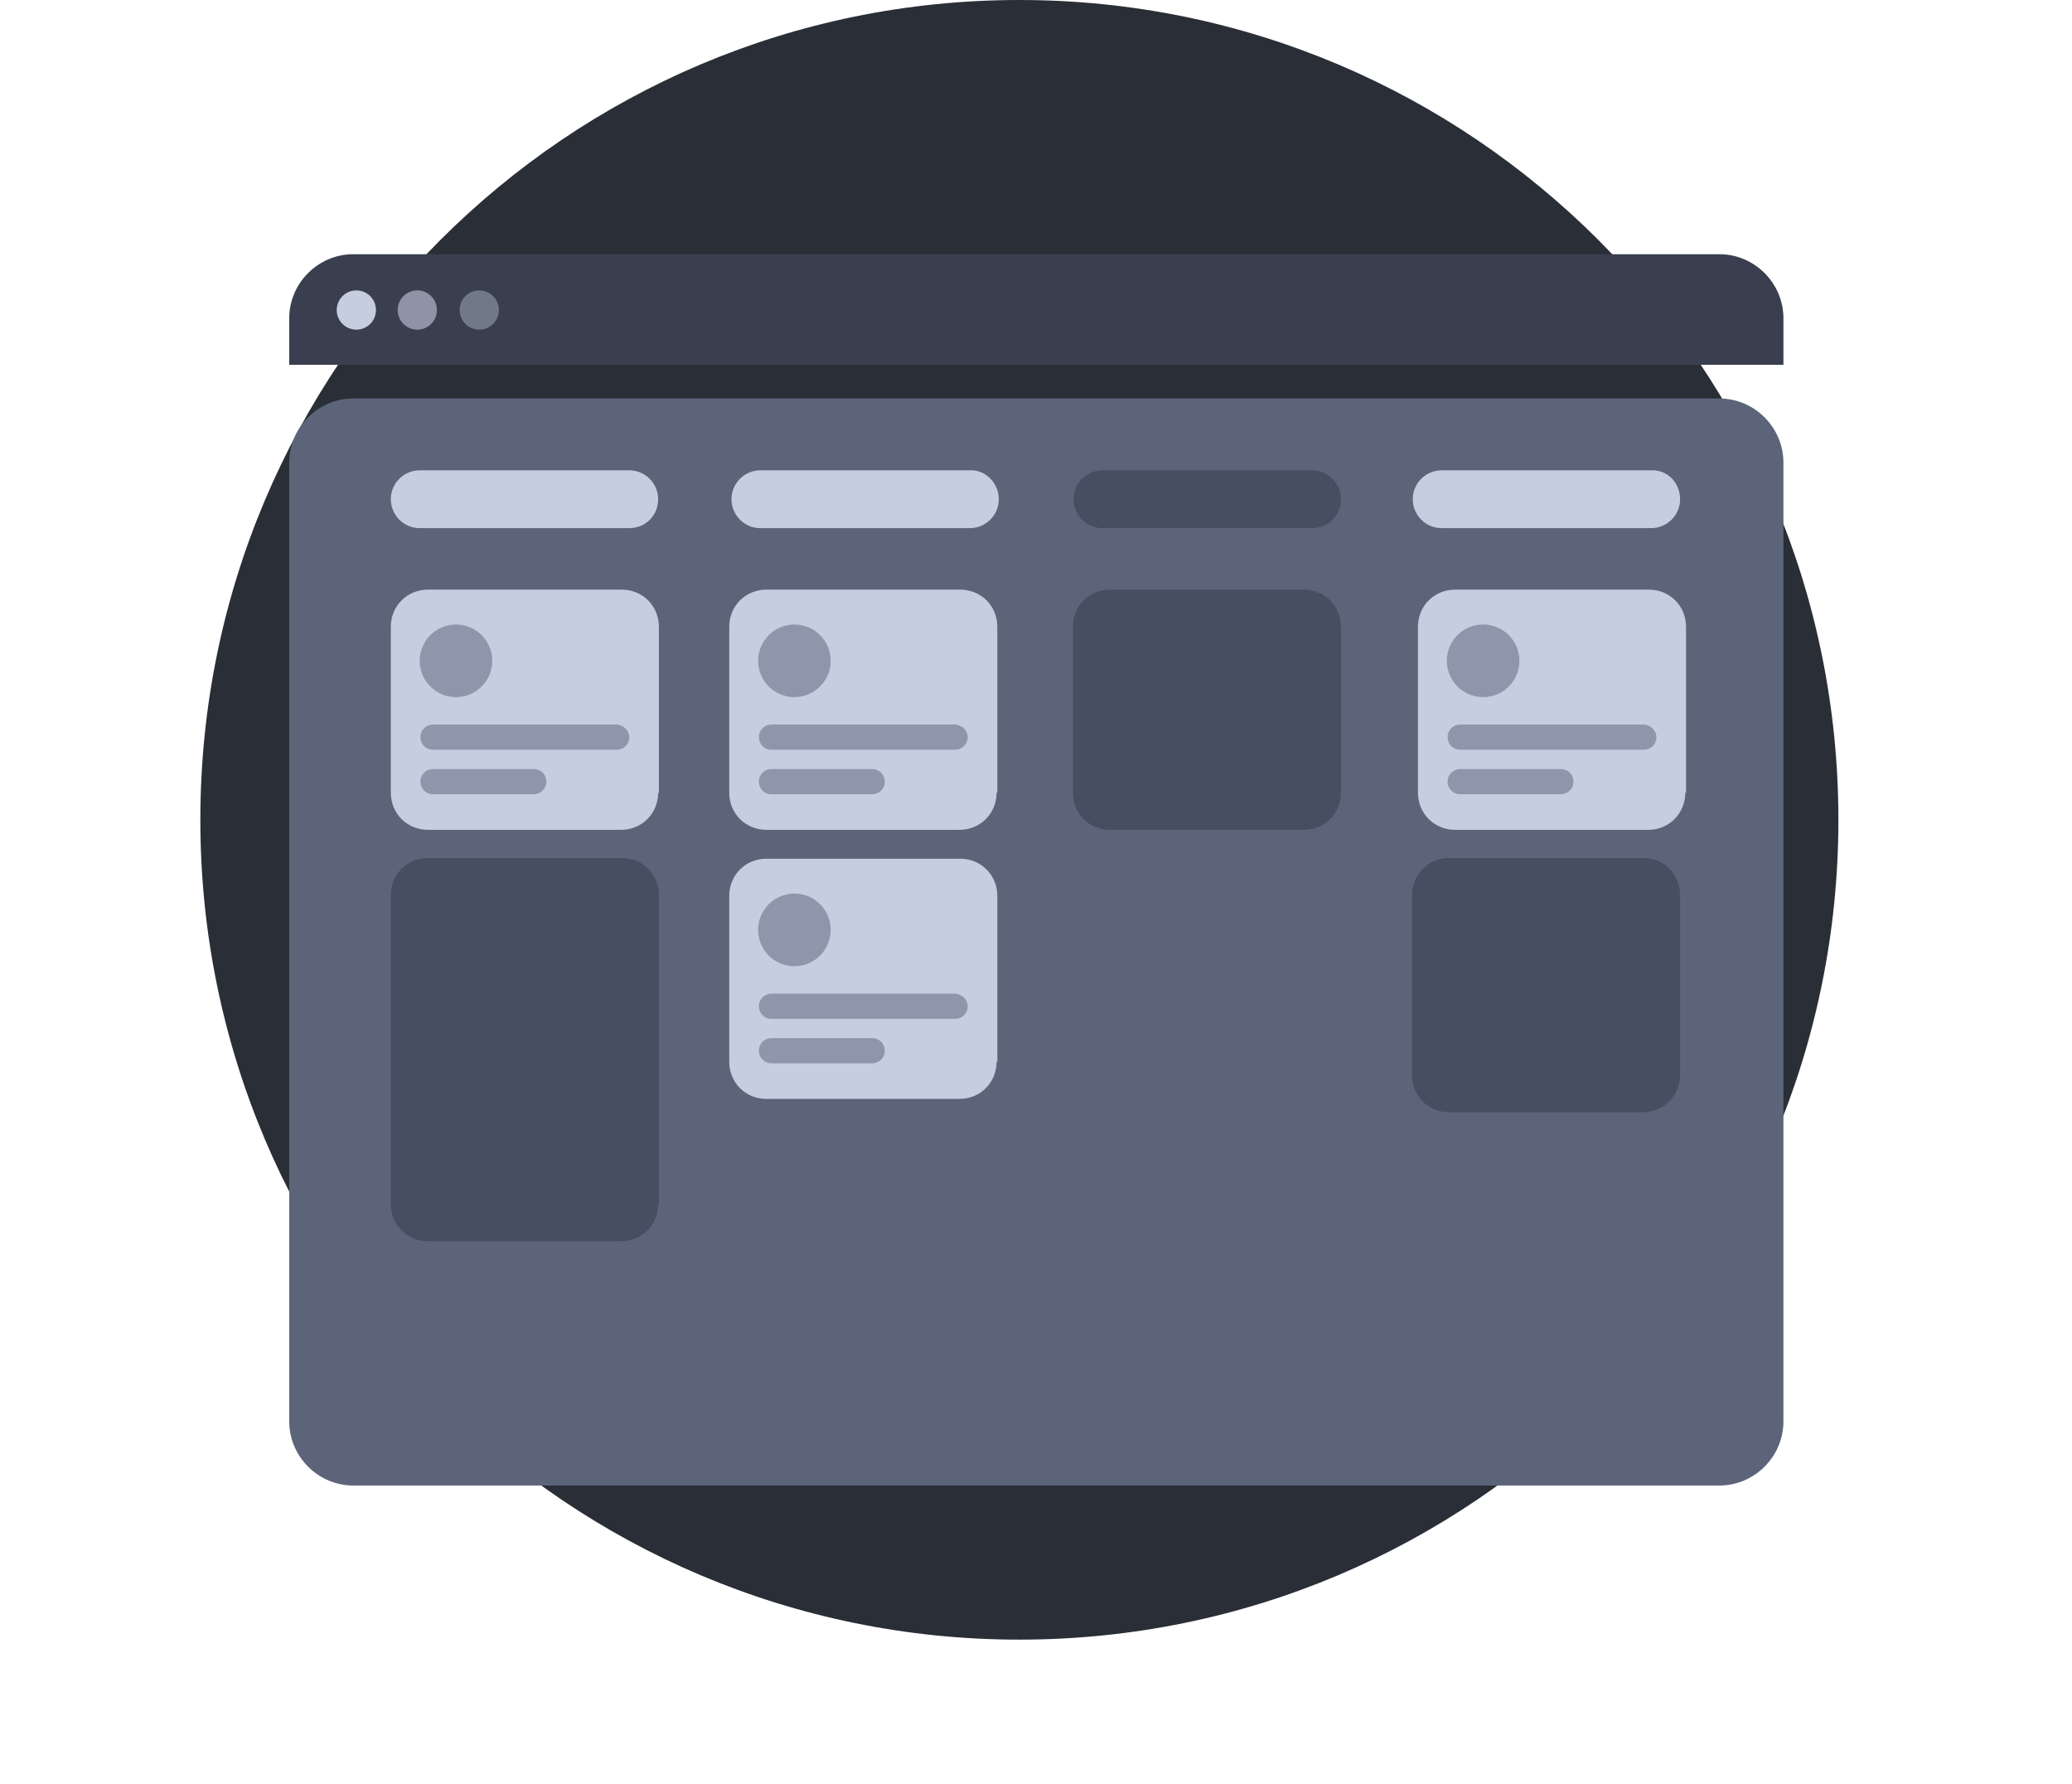 <svg width="158" height="136" viewBox="0 0 158 136" fill="none" xmlns="http://www.w3.org/2000/svg">
<path d="M77.732 125C112.225 125 140.187 97.018 140.187 62.5C140.187 27.982 112.225 0 77.732 0C43.239 0 15.277 27.982 15.277 62.5C15.277 97.018 43.239 125 77.732 125Z" fill="#2A2E37"/>
<g filter="url(#filter0_d_111_669)">
<path d="M135.995 24.266V97.365C135.995 100.045 133.79 102.251 131.112 102.251H26.938C24.26 102.251 22.055 100.045 22.055 97.365V24.266C22.055 21.587 24.26 19.38 26.938 19.38H131.112C133.79 19.38 135.995 21.587 135.995 24.266Z" fill="#5C6479"/>
</g>
<path d="M135.995 24.266V27.813H22.055V24.266C22.055 21.587 24.26 19.38 26.938 19.38H131.112C133.79 19.38 135.995 21.587 135.995 24.266Z" fill="#393F4E"/>
<path d="M27.174 25.133C28 25.133 28.67 24.463 28.67 23.636C28.67 22.809 28 22.138 27.174 22.138C26.347 22.138 25.677 22.809 25.677 23.636C25.677 24.463 26.347 25.133 27.174 25.133Z" fill="#C6CDDF"/>
<path opacity="0.6" d="M31.82 25.133C32.647 25.133 33.316 24.463 33.316 23.636C33.316 22.809 32.647 22.138 31.82 22.138C30.994 22.138 30.324 22.809 30.324 23.636C30.324 24.463 30.994 25.133 31.82 25.133Z" fill="#C6CDDF"/>
<path opacity="0.4" d="M36.546 25.133C37.373 25.133 38.043 24.463 38.043 23.636C38.043 22.809 37.373 22.138 36.546 22.138C35.72 22.138 35.05 22.809 35.05 23.636C35.05 24.463 35.72 25.133 36.546 25.133Z" fill="#C6CDDF"/>
<path d="M47.985 40.263H32.004C30.761 40.263 29.801 39.246 29.801 38.059C29.801 36.816 30.818 35.855 32.004 35.855H47.985C49.227 35.855 50.187 36.872 50.187 38.059C50.187 39.302 49.227 40.263 47.985 40.263Z" fill="#C6CDDF"/>
<path d="M50.187 60.437C50.187 62.019 48.945 63.263 47.363 63.263H32.625C31.044 63.263 29.801 62.019 29.801 60.437V47.779C29.801 46.196 31.044 44.953 32.625 44.953H47.42C49.001 44.953 50.243 46.196 50.243 47.779V60.437H50.187Z" fill="#C6CDDF"/>
<path d="M75.994 60.437C75.994 62.019 74.752 63.263 73.171 63.263H58.432C56.851 63.263 55.608 62.019 55.608 60.437V47.779C55.608 46.196 56.851 44.953 58.432 44.953H73.227C74.808 44.953 76.05 46.196 76.05 47.779V60.437H75.994Z" fill="#C6CDDF"/>
<path d="M128.511 60.437C128.511 62.019 127.269 63.263 125.688 63.263H110.949C109.368 63.263 108.125 62.019 108.125 60.437V47.779C108.125 46.196 109.368 44.953 110.949 44.953H125.744C127.325 44.953 128.568 46.196 128.568 47.779V60.437H128.511Z" fill="#C6CDDF"/>
<path d="M75.994 80.95C75.994 82.532 74.752 83.776 73.171 83.776H58.432C56.851 83.776 55.608 82.532 55.608 80.95V68.292C55.608 66.71 56.851 65.466 58.432 65.466H73.227C74.808 65.466 76.05 66.71 76.05 68.292V80.95H75.994Z" fill="#C6CDDF"/>
<path d="M50.215 91.8C50.2 91.8 50.187 91.813 50.187 91.829C50.172 93.397 48.935 94.626 47.363 94.626H32.625C31.044 94.626 29.801 93.382 29.801 91.8V68.235C29.801 66.653 31.044 65.41 32.625 65.41H47.42C49.001 65.41 50.243 66.653 50.243 68.235V91.772C50.243 91.787 50.231 91.8 50.215 91.8Z" fill="#474E61"/>
<path d="M100.05 40.263H84.069C82.827 40.263 81.867 39.246 81.867 38.059C81.867 36.816 82.883 35.855 84.069 35.855H100.05C101.292 35.855 102.252 36.872 102.252 38.059C102.252 39.302 101.292 40.263 100.05 40.263Z" fill="#474E61"/>
<path d="M102.253 60.437C102.253 62.019 101.01 63.263 99.429 63.263H84.634C83.053 63.263 81.811 62.019 81.811 60.437V47.779C81.811 46.196 83.053 44.953 84.634 44.953H99.429C101.01 44.953 102.253 46.196 102.253 47.779V60.437Z" fill="#474E61"/>
<path d="M76.163 38.059C76.163 39.302 75.147 40.263 73.961 40.263H57.98C56.738 40.263 55.778 39.245 55.778 38.059C55.778 36.816 56.794 35.855 57.98 35.855H73.961C75.147 35.798 76.163 36.816 76.163 38.059Z" fill="#C6CDDF"/>
<path d="M128.116 38.059C128.116 39.302 127.099 40.263 125.913 40.263H109.932C108.69 40.263 107.73 39.245 107.73 38.059C107.73 36.816 108.746 35.855 109.932 35.855H125.913C127.156 35.798 128.116 36.816 128.116 38.059Z" fill="#C6CDDF"/>
<path d="M125.292 84.793H110.497C108.916 84.793 107.674 83.55 107.674 81.967V68.235C107.674 66.653 108.916 65.41 110.497 65.41H125.292C126.874 65.41 128.116 66.653 128.116 68.235V81.967C128.116 83.493 126.874 84.793 125.292 84.793Z" fill="#474E61"/>
<path d="M47.985 56.199C47.985 56.764 47.533 57.159 47.025 57.159H33.02C32.455 57.159 32.06 56.707 32.06 56.199C32.06 55.633 32.512 55.238 33.02 55.238H46.968C47.533 55.238 47.985 55.69 47.985 56.199Z" fill="#8E96AB"/>
<path d="M73.792 56.199C73.792 56.764 73.34 57.159 72.832 57.159H58.827C58.263 57.159 57.867 56.707 57.867 56.199C57.867 55.633 58.319 55.238 58.827 55.238H72.775C73.34 55.238 73.792 55.69 73.792 56.199Z" fill="#8E96AB"/>
<path d="M126.309 56.199C126.309 56.764 125.857 57.159 125.349 57.159H111.344C110.78 57.159 110.384 56.707 110.384 56.199C110.384 55.633 110.836 55.238 111.344 55.238H125.292C125.857 55.238 126.309 55.69 126.309 56.199Z" fill="#8E96AB"/>
<path d="M73.792 76.712C73.792 77.277 73.34 77.673 72.832 77.673H58.827C58.263 77.673 57.867 77.221 57.867 76.712C57.867 76.147 58.319 75.751 58.827 75.751H72.775C73.34 75.751 73.792 76.204 73.792 76.712Z" fill="#8E96AB"/>
<path d="M41.66 59.589C41.66 60.154 41.208 60.55 40.7 60.55H33.02C32.455 60.55 32.06 60.098 32.06 59.589C32.06 59.024 32.512 58.628 33.02 58.628H40.7C41.208 58.628 41.66 59.024 41.66 59.589Z" fill="#8E96AB"/>
<path d="M67.467 59.589C67.467 60.154 67.015 60.55 66.507 60.55H58.827C58.263 60.55 57.867 60.098 57.867 59.589C57.867 59.024 58.319 58.628 58.827 58.628H66.507C67.015 58.628 67.467 59.024 67.467 59.589Z" fill="#8E96AB"/>
<path d="M119.984 59.589C119.984 60.154 119.532 60.55 119.024 60.55H111.344C110.78 60.55 110.384 60.098 110.384 59.589C110.384 59.024 110.836 58.628 111.344 58.628H119.024C119.532 58.628 119.984 59.024 119.984 59.589Z" fill="#8E96AB"/>
<path d="M67.467 80.103C67.467 80.668 67.015 81.064 66.507 81.064H58.827C58.263 81.064 57.867 80.611 57.867 80.103C57.867 79.538 58.319 79.142 58.827 79.142H66.507C67.015 79.142 67.467 79.538 67.467 80.103Z" fill="#8E96AB"/>
<path d="M34.771 53.147C36.3 53.147 37.538 51.907 37.538 50.378C37.538 48.849 36.3 47.609 34.771 47.609C33.243 47.609 32.004 48.849 32.004 50.378C32.004 51.907 33.243 53.147 34.771 53.147Z" fill="#8E96AB"/>
<path d="M60.578 53.147C62.106 53.147 63.345 51.907 63.345 50.378C63.345 48.849 62.106 47.609 60.578 47.609C59.05 47.609 57.811 48.849 57.811 50.378C57.811 51.907 59.05 53.147 60.578 53.147Z" fill="#8E96AB"/>
<path d="M113.095 53.147C114.623 53.147 115.862 51.907 115.862 50.378C115.862 48.849 114.623 47.609 113.095 47.609C111.567 47.609 110.328 48.849 110.328 50.378C110.328 51.907 111.567 53.147 113.095 53.147Z" fill="#8E96AB"/>
<path d="M60.578 73.661C62.106 73.661 63.345 72.421 63.345 70.892C63.345 69.362 62.106 68.123 60.578 68.123C59.05 68.123 57.811 69.362 57.811 70.892C57.811 72.421 59.05 73.661 60.578 73.661Z" fill="#8E96AB"/>
<defs>
<filter id="filter0_d_111_669" x="0.055" y="8.38" width="157.94" height="126.872" filterUnits="userSpaceOnUse" color-interpolation-filters="sRGB">
<feFlood flood-opacity="0" result="BackgroundImageFix"/>
<feColorMatrix in="SourceAlpha" type="matrix" values="0 0 0 0 0 0 0 0 0 0 0 0 0 0 0 0 0 0 127 0" result="hardAlpha"/>
<feOffset dy="11"/>
<feGaussianBlur stdDeviation="11"/>
<feColorMatrix type="matrix" values="0 0 0 0 0 0 0 0 0 0 0 0 0 0 0 0 0 0 0.27 0"/>
<feBlend mode="normal" in2="BackgroundImageFix" result="effect1_dropShadow_111_669"/>
<feBlend mode="normal" in="SourceGraphic" in2="effect1_dropShadow_111_669" result="shape"/>
</filter>
</defs>
</svg>
